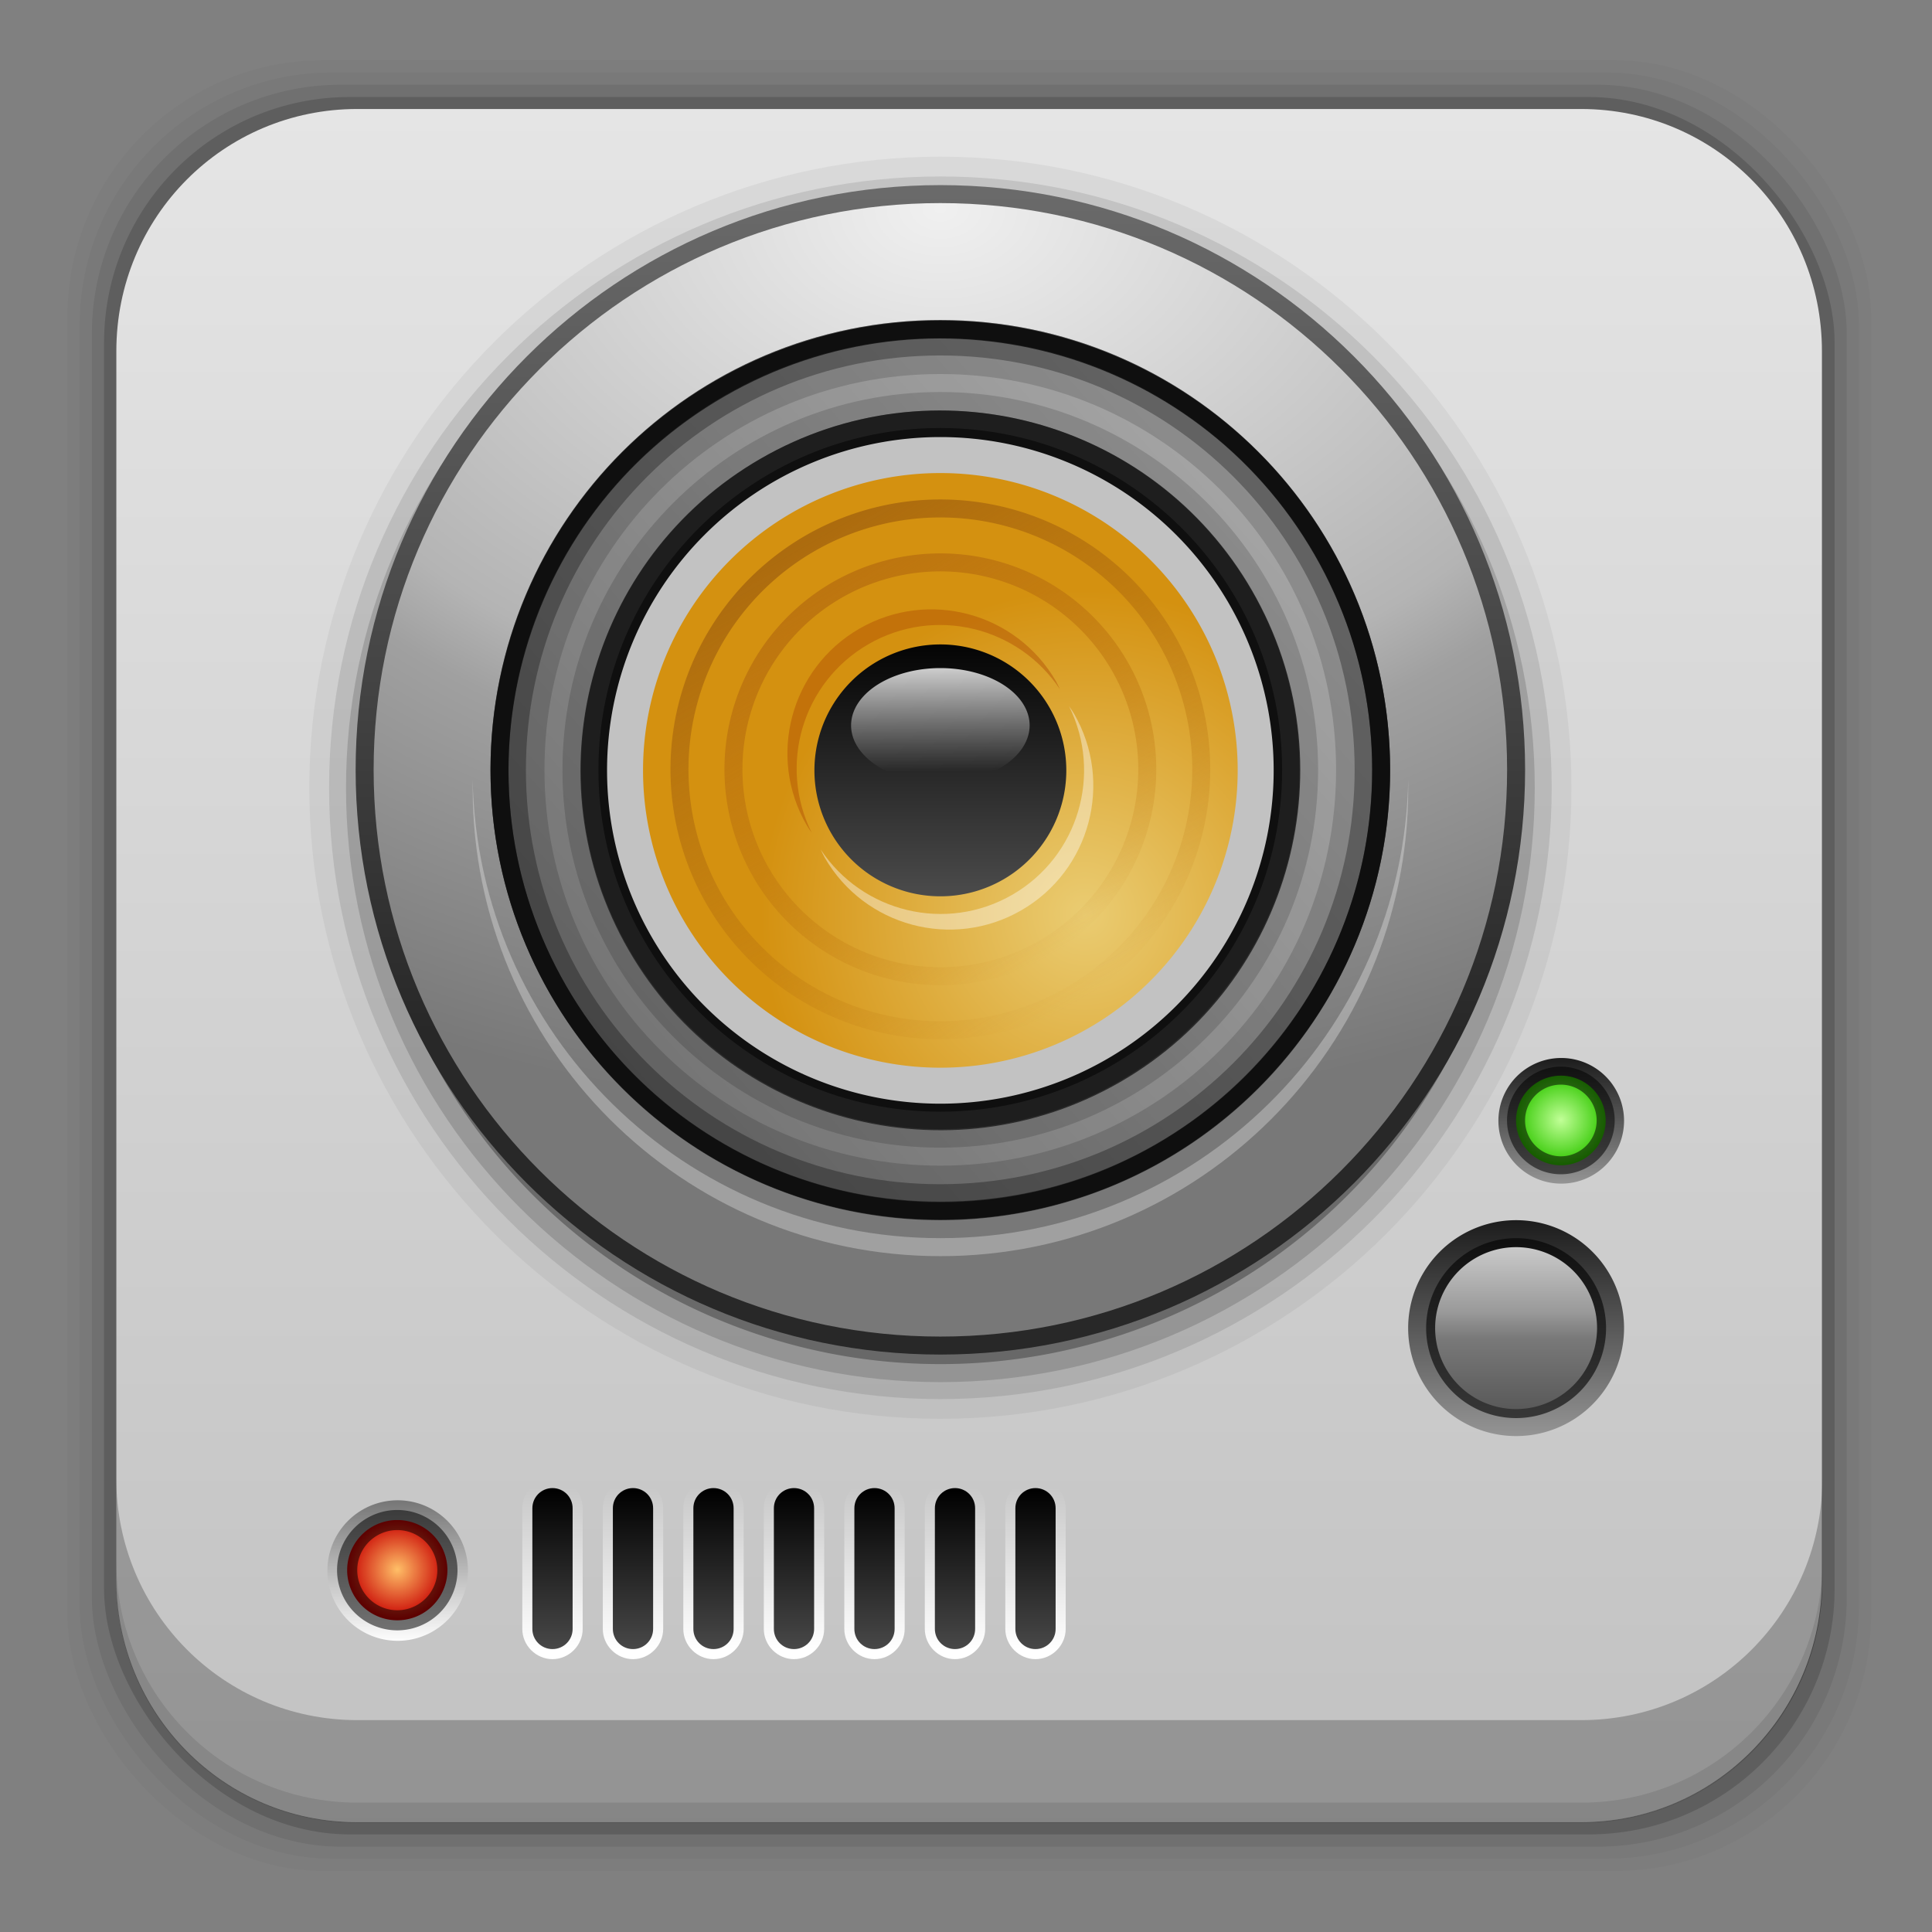 <svg height="96" width="96" xmlns="http://www.w3.org/2000/svg" xmlns:xlink="http://www.w3.org/1999/xlink" xmlns:sodipodi="http://sodipodi.sourceforge.net/DTD/sodipodi-0.dtd" xmlns:inkscape="http://www.inkscape.org/namespaces/inkscape">
 <rect width="100%" height="100%" fill="#808080" stroke="none"/>
 <defs>
  <linearGradient x2="0" y1="20.221" y2="138.66" gradientUnits="userSpaceOnUse" id="linearGradient3613-94">
   <stop stop-color="#fff"/>
   <stop stop-color="#fff" stop-opacity="0" offset="1"/>
  </linearGradient>
  <linearGradient xlink:href="#linearGradient3613-94" id="linearGradient3737-071"/>
  <linearGradient x2="0" y1="-26.707" y2="93" gradientUnits="userSpaceOnUse" id="linearGradient262722" gradientTransform="matrix(1 0 0 -1 0 1052.3)">
   <stop stop-color="#b4b4b4"/>
   <stop stop-color="#e6e6e6" offset="1"/>
  </linearGradient>
  <linearGradient id="linearGradient3376-9">
   <stop stop-color="#1c1c1c"/>
   <stop stop-color="#949494" offset="1"/>
  </linearGradient>
  <radialGradient cy="85.06" r="2.089" gradientUnits="userSpaceOnUse" id="radialGradient31062" cx="18.09" gradientTransform="matrix(1 0 0 1.004 0 -0.364)">
   <stop stop-color="#ffbf67"/>
   <stop stop-color="#c70000" offset="1"/>
  </radialGradient>
  <linearGradient x1="16" x2="20.18" gradientUnits="userSpaceOnUse" id="linearGradient31060">
   <stop stop-color="#767676"/>
   <stop stop-color="#fdfdfd" offset="1"/>
  </linearGradient>
  <linearGradient x2="0" xlink:href="#linearGradient3613-94" y1="80" y2="88.01" gradientUnits="userSpaceOnUse" id="linearGradient31055" gradientTransform="matrix(1 0 0 -1 -15.705 1115.5)"/>
  <linearGradient x2="0" y1="80" y2="88.01" gradientUnits="userSpaceOnUse" id="linearGradient31052" gradientTransform="matrix(1 0 0 1 -15.705 947.5)">
   <stop/>
   <stop stop-color="#484848" offset="1"/>
  </linearGradient>
  <linearGradient x1="16" x2="20.18" xlink:href="#linearGradient3376-9" gradientUnits="userSpaceOnUse" id="linearGradient282802"/>
  <radialGradient cy="85.06" r="2.089" gradientUnits="userSpaceOnUse" id="radialGradient282804" cx="18.09" gradientTransform="matrix(1 0 0 1.004 0 -0.364)">
   <stop stop-color="#c1ff97"/>
   <stop stop-color="#30c700" offset="1"/>
  </radialGradient>
  <linearGradient x1="16" x2="20.18" xlink:href="#linearGradient3737-071" gradientUnits="userSpaceOnUse" id="linearGradient282810" gradientTransform="matrix(0 1.436 -1.43 0 71.15 1018.4)"/>
  <linearGradient x1="15.707" x2="20.472" gradientUnits="userSpaceOnUse" id="linearGradient282813" gradientTransform="matrix(0 -2.154 -2.145 0 131.97 1083.3)">
   <stop stop-color="#555"/>
   <stop stop-color="#797979" offset="0.44"/>
   <stop stop-color="#999" offset="0.578"/>
   <stop stop-color="#d3d3d3" offset="1"/>
  </linearGradient>
  <linearGradient x1="16" x2="20.18" xlink:href="#linearGradient3376-9" gradientUnits="userSpaceOnUse" id="linearGradient282817" gradientTransform="matrix(0 2.872 -2.86 0 192.78 992.42)"/>
  <linearGradient x1="32.35" x2="63.65" gradientUnits="userSpaceOnUse" id="linearGradient282828" gradientTransform="matrix(0.383 0.664 -0.664 0.383 -68.995 963.1)">
   <stop stop-color="#bd750f"/>
   <stop stop-color="#bd750f" stop-opacity="0" offset="1"/>
  </linearGradient>
  <linearGradient x1="32.483" x2="63.52" gradientUnits="userSpaceOnUse" id="linearGradient282831" gradientTransform="matrix(0.483 0.837 -0.837 0.483 -65.48 949.98)">
   <stop stop-color="#ac6b0e"/>
   <stop stop-color="#bd750f" stop-opacity="0" offset="1"/>
  </linearGradient>
  <linearGradient x1="67.29" x2="68.18" xlink:href="#linearGradient3613-94" y1="31.23" y2="92.19" gradientUnits="userSpaceOnUse" id="linearGradient282835" gradientTransform="matrix(0.148 0 0 0.095 -93.02 1004.7)"/>
  <linearGradient x2="0" y1="31.833" y2="99.17" gradientUnits="userSpaceOnUse" id="linearGradient282838" gradientTransform="matrix(0.208 0 0 0.208 -97.35 999.73)">
   <stop stop-color="#040404"/>
   <stop stop-color="#4b4b4b" offset="1"/>
  </linearGradient>
  <radialGradient cy="80.75" r="34.497" gradientUnits="userSpaceOnUse" id="radialGradient282841" cx="86.75" gradientTransform="matrix(0.522 0 0 0.522 -119.73 979.23)">
   <stop stop-color="#eacc72"/>
   <stop stop-color="#d49110" offset="1"/>
  </radialGradient>
  <linearGradient x1="24" x2="48" xlink:href="#linearGradient3737-071" gradientUnits="userSpaceOnUse" id="linearGradient282848" gradientTransform="matrix(0.5 0.866 -0.866 0.5 -64.896 947.8)"/>
  <radialGradient cy="32.695" r="34.449" gradientUnits="userSpaceOnUse" id="radialGradient282852" cx="71.42" gradientTransform="matrix(0 1.465 -2.037 0 -15.873 877.57)">
   <stop stop-color="#f0f0f0"/>
   <stop stop-color="#b4b4b4" offset="0.564"/>
   <stop stop-color="#a0a0a0" offset="0.642"/>
   <stop stop-color="#787878" offset="1"/>
  </radialGradient>
  <linearGradient x2="0" y1="30.972" y2="80.73" gradientUnits="userSpaceOnUse" id="linearGradient282854" gradientTransform="matrix(0.953 0 0 0.953 -150.51 951.04)">
   <stop stop-color="#6b6b6b"/>
   <stop stop-color="#282828" offset="1"/>
  </linearGradient>
  <path d="m20.179 85.062a2.089 2.098 0 1 1 -4.179 0 2.089 2.098 0 1 1 4.179 0z" id="SVGCleanerId_1"/>
 </defs>
 <g transform="matrix(1 0 0 1 0 -956.36)">
  <rect x="3.353" rx="12.724" y="959.35" fill-opacity="0.02" height="89.98" width="89.62"/>
  <rect x="3.959" rx="12.552" y="959.96" fill-opacity="0.039" height="88.76" width="88.41"/>
  <rect x="4.564" rx="12.38" y="960.57" fill-opacity="0.078" height="87.55" width="87.2"/>
  <rect x="5.17" rx="12.208" y="961.18" fill-opacity="0.157" height="86.33" width="85.991"/>
  <path d="m17.75 1046.9c-6.642 0-11.969-5.395-11.969-12.062v-61.031c0-6.668 5.327-12.031 11.969-12.031h60.812c6.642 0 11.969 5.363 11.969 12.031v61.031c0 6.668-5.327 12.062-11.969 12.062h-60.812z" fill="url(#linearGradient262722)"/>
  <path d="m5.776 1033.9v1.013c0 6.668 5.343 12.032 11.985 12.032h60.809c6.642 0 11.985-5.364 11.985-12.032v-1.013c0 6.668-5.343 12.032-11.985 12.032h-60.809c-6.642 0-11.985-5.364-11.985-12.032z" fill-opacity="0.098"/>
  <path d="m5.776 1029.8v5.066c0 6.668 5.343 12.032 11.985 12.032h60.809c6.642 0 11.985-5.364 11.985-12.032v-5.066c0 6.668-5.343 12.032-11.985 12.032h-60.809c-6.642 0-11.985-5.364-11.985-12.032z" fill-opacity="0.235"/>
  <g transform="matrix(0.894 0 0 0.894 120.45 88.66)">
   <path d="m-82.464 979.29c-19.336 0-35.075 15.739-35.075 35.075s15.739 35.076 35.075 35.076 35.075-15.739 35.075-35.076c0-19.336-15.739-35.075-35.075-35.075z" color="#000000" opacity="0.05"/>
   <path d="m-82.464 980.39c-18.749 0-33.977 15.229-33.977 33.977 0 18.749 15.229 33.977 33.977 33.977 18.749 0 33.977-15.229 33.977-33.977 0-18.749-15.229-33.977-33.977-33.977z" color="#000000" opacity="0.1"/>
   <path d="m-82.464 981.33c-18.235 0-33.036 14.801-33.036 33.036s14.801 33.036 33.036 33.036 33.036-14.801 33.036-33.036-14.801-33.036-33.036-33.036z" color="#000000" opacity="0.15"/>
   <path d="m-50.465 1014.4a32 32 0 0 1 -64 0 32 32 0 1 1 64 0z" color="#000000" opacity="0.3"/>
   <path d="m-82.465 981.37c-17.673 0-32 14.327-32 32s14.327 32 32 32 32-14.327 32-32-14.327-32-32-32zm0 8c13.255 0 24 10.745 24 24s-10.745 24-24 24-24-10.745-24-24 10.745-24 24-24z" fill="url(#radialGradient282852)" fill-rule="evenodd" stroke="url(#linearGradient282854)" stroke-linejoin="round"/>
   <path d="m-57.465 1013.4a25 25 0 0 1 -50 0 25 25 0 1 1 50 0z" fill="#323232" fill-rule="evenodd"/>
   <path d="m-61.68 1001.4c-6.627-11.479-21.306-15.412-32.785-8.785s-15.412 21.306-8.785 32.785 21.306 15.412 32.785 8.785 15.412-21.306 8.785-32.785zm-3.464 2c5.523 9.566 2.245 21.798-7.321 27.32-9.566 5.523-21.798 2.245-27.321-7.321-5.523-9.566-2.245-21.798 7.321-27.32 9.566-5.523 21.798-2.245 27.321 7.321z" fill="url(#linearGradient282848)" fill-rule="evenodd" opacity="0.6"/>
   <g fill-rule="evenodd" transform="matrix(1 0 0 1 -50.47 965.37)">
    <path d="m-32 23c-13.807 0-25 11.193-25 25s11.193 25 25 25 25-11.193 25-25-11.193-25-25-25zm0 3c12.179 0 22 9.821 22 22s-9.821 22-22 22-22-9.821-22-22 9.821-22 22-22zm0 1c-11.57 0-21 9.43-21 21s9.43 21 21 21 21-9.43 21-21-9.43-21-21-21zm0 3c9.941 0 18 8.059 18 18s-8.059 18-18 18-18-8.059-18-18 8.059-18 18-18z" opacity="0.15"/>
    <path d="m-32 23c-13.807 0-25 11.193-25 25s11.193 25 25 25 25-11.193 25-25-11.193-25-25-25zm0 1.969c12.738 0 23.031 10.293 23.031 23.031s-10.293 23.031-23.031 23.031-23.031-10.293-23.031-23.031 10.293-23.031 23.031-23.031zm0 3.062c-11.01 0-19.969 8.958-19.969 19.969 0 11.01 8.958 19.969 19.969 19.969 11.01 0 19.969-8.958 19.969-19.969 0-11.01-8.958-19.969-19.969-19.969zm0 1.968c9.941 0 18 8.059 18 18s-8.059 18-18 18-18-8.059-18-18 8.059-18 18-18z" opacity="0.3"/>
    <path d="m-32 23c-13.807 0-25 11.193-25 25s11.193 25 25 25 25-11.193 25-25-11.193-25-25-25zm0 1c13.273 0 24 10.727 24 24s-10.727 24-24 24-24-10.727-24-24 10.727-24 24-24zm0 5c-10.476 0-19 8.524-19 19s8.524 19 19 19 19-8.524 19-19-8.524-19-19-19zm0 1c9.941 0 18 8.059 18 18s-8.059 18-18 18-18-8.059-18-18 8.059-18 18-18z" opacity="0.5"/>
   </g>
   <path d="m-64.94 1013.4a17.525 17.525 0 0 1 -35.051 0 17.525 17.525 0 1 1 35.051 0z" stroke-width="2" fill="url(#radialGradient282841)" fill-rule="evenodd" stroke="#c2c2c2" stroke-linejoin="round"/>
   <path d="m-75.465 1013.4a7 7 0 0 1 -14 0 7 7 0 1 1 14 0z" fill="url(#linearGradient282838)" fill-rule="evenodd"/>
   <path d="m-77.504 1010.9a4.961 3.185 0 0 1 -9.923 0 4.961 3.185 0 1 1 9.923 0z" fill="url(#linearGradient282835)" fill-rule="evenodd" opacity="0.8"/>
   <path d="m-108.46 1013.9c-0.003 0.166 0 0.333 0 0.5 0 14.359 11.641 26 26 26s26-11.641 26-26c0-0.167 0.003-0.334 0-0.5-0.266 14.129-11.807 25.5-26 25.5s-25.734-11.371-26-25.5z" fill="#fff" fill-rule="evenodd" opacity="0.3"/>
   <path d="m-75.215 1025.9a14.5 14.5 0 0 1 -14.5 -25.115 14.5 14.5 0 1 1 14.5 25.115z" fill="none" color="#000000" stroke="url(#linearGradient282831)" stroke-dashoffset="8.6" stroke-linecap="round"/>
   <path d="m-76.715 1023.3a11.5 11.5 0 0 1 -11.5 -19.919 11.5 11.5 0 1 1 11.5 19.919z" fill="none" color="#000000" stroke="url(#linearGradient282828)" stroke-dashoffset="8.6" stroke-linecap="round"/>
   <path d="m-89.116 1017.8c0.075 0.15 0.138 0.301 0.223 0.449 2.209 3.826 7.102 5.137 10.928 2.928 3.826-2.209 5.137-7.102 2.928-10.928-0.085-0.147-0.184-0.278-0.277-0.417 1.865 3.753 0.528 8.355-3.151 10.48-3.679 2.124-8.334 0.981-10.651-2.511z" fill="#fff" fill-rule="evenodd" opacity="0.4"/>
   <path d="m-75.814 1008.9c-0.075-0.15-0.138-0.301-0.223-0.449-2.209-3.826-7.102-5.137-10.928-2.928-3.826 2.209-5.137 7.102-2.928 10.928 0.085 0.147 0.184 0.278 0.277 0.417-1.865-3.753-0.528-8.355 3.151-10.48 3.679-2.124 8.334-0.981 10.651 2.511z" fill="#a40" fill-rule="evenodd" opacity="0.4"/>
   <path d="m-50.465 1050.4a6 6 0 1 1 0 -12 6 6 0 1 1 0 12z" fill="url(#linearGradient282817)"/>
   <path d="m-50.465 1039.4a5 5 0 1 0 0 10 5 5 0 1 0 0 -10z" opacity="0.6"/>
   <path d="m-50.465 1039.9a4.5 4.5 0 1 0 0 9 4.5 4.5 0 1 0 0 -9z" fill="url(#linearGradient282813)"/>
   <path d="m-50.465 1047.4a3 3 0 1 1 0 -6 3 3 0 1 1 0 6z" fill="url(#linearGradient282810)" opacity="0.8"/>
   <use xlink:href="#SVGCleanerId_1" fill="url(#linearGradient282802)" transform="matrix(0 1.671 1.664 0 -189.5 1002.65)"/>
   <use stroke-opacity="0.532" stroke-width="0.841" xlink:href="#SVGCleanerId_1" fill="url(#radialGradient282804)" stroke="#000" stroke-linecap="square" transform="matrix(1.192 0 0 1.187 -69.54 931.89)"/>
  </g>
  <g transform="matrix(1 0 0 1 -13.842 2.802)">
   <use xlink:href="#SVGCleanerId_1" fill="url(#linearGradient31060)" transform="matrix(0 1.671 1.664 0 -107.94 1001.37)"/>
   <use stroke-opacity="0.532" stroke-width="0.841" xlink:href="#SVGCleanerId_1" fill="url(#radialGradient31062)" stroke="#000" stroke-linecap="square" transform="matrix(1.192 0 0 1.187 12.02 930.61)"/>
   <path d="m41.295 1036c-0.818 0-1.5-0.682-1.5-1.5v-6c0-0.818 0.682-1.5 1.5-1.5s1.5 0.682 1.5 1.5v6c0 0.818-0.682 1.5-1.5 1.5zm4 0c-0.818 0-1.5-0.682-1.5-1.5v-6c0-0.818 0.682-1.5 1.5-1.5s1.5 0.682 1.5 1.5v6c0 0.818-0.682 1.5-1.5 1.5zm4 0c-0.818 0-1.5-0.682-1.5-1.5v-6c0-0.818 0.682-1.5 1.5-1.5s1.5 0.682 1.5 1.5v6c0 0.818-0.682 1.5-1.5 1.5zm4 0c-0.818 0-1.5-0.682-1.5-1.5v-6c0-0.818 0.682-1.5 1.5-1.5s1.5 0.682 1.5 1.5v6c0 0.818-0.682 1.5-1.5 1.5zm4 0c-0.818 0-1.5-0.682-1.5-1.5v-6c0-0.818 0.682-1.5 1.5-1.5s1.5 0.682 1.5 1.5v6c0 0.818-0.682 1.5-1.5 1.5zm4 0c-0.818 0-1.5-0.682-1.5-1.5v-6c0-0.818 0.682-1.5 1.5-1.5s1.5 0.682 1.5 1.5v6c0 0.818-0.682 1.5-1.5 1.5zm4 0c-0.818 0-1.5-0.682-1.5-1.5v-6c0-0.818 0.682-1.5 1.5-1.5s1.5 0.682 1.5 1.5v6c0 0.818-0.682 1.5-1.5 1.5z" fill="url(#linearGradient31055)"/>
   <path d="m41.295 1027.5c-0.554 0-1 0.446-1 1v6c0 0.554 0.446 1 1 1s1-0.446 1-1v-6c0-0.554-0.446-1-1-1zm4 0c-0.554 0-1 0.446-1 1v6c0 0.554 0.446 1 1 1s1-0.446 1-1v-6c0-0.554-0.446-1-1-1zm4 0c-0.554 0-1 0.446-1 1v6c0 0.554 0.446 1 1 1s1-0.446 1-1v-6c0-0.554-0.446-1-1-1zm4 0c-0.554 0-1 0.446-1 1v6c0 0.554 0.446 1 1 1s1-0.446 1-1v-6c0-0.554-0.446-1-1-1zm4 0c-0.554 0-1 0.446-1 1v6c0 0.554 0.446 1 1 1s1-0.446 1-1v-6c0-0.554-0.446-1-1-1zm4 0c-0.554 0-1 0.446-1 1v6c0 0.554 0.446 1 1 1s1-0.446 1-1v-6c0-0.554-0.446-1-1-1zm4 0c-0.554 0-1 0.446-1 1v6c0 0.554 0.446 1 1 1s1-0.446 1-1v-6c0-0.554-0.446-1-1-1z" fill="url(#linearGradient31052)"/>
  </g>
 </g>
</svg>
